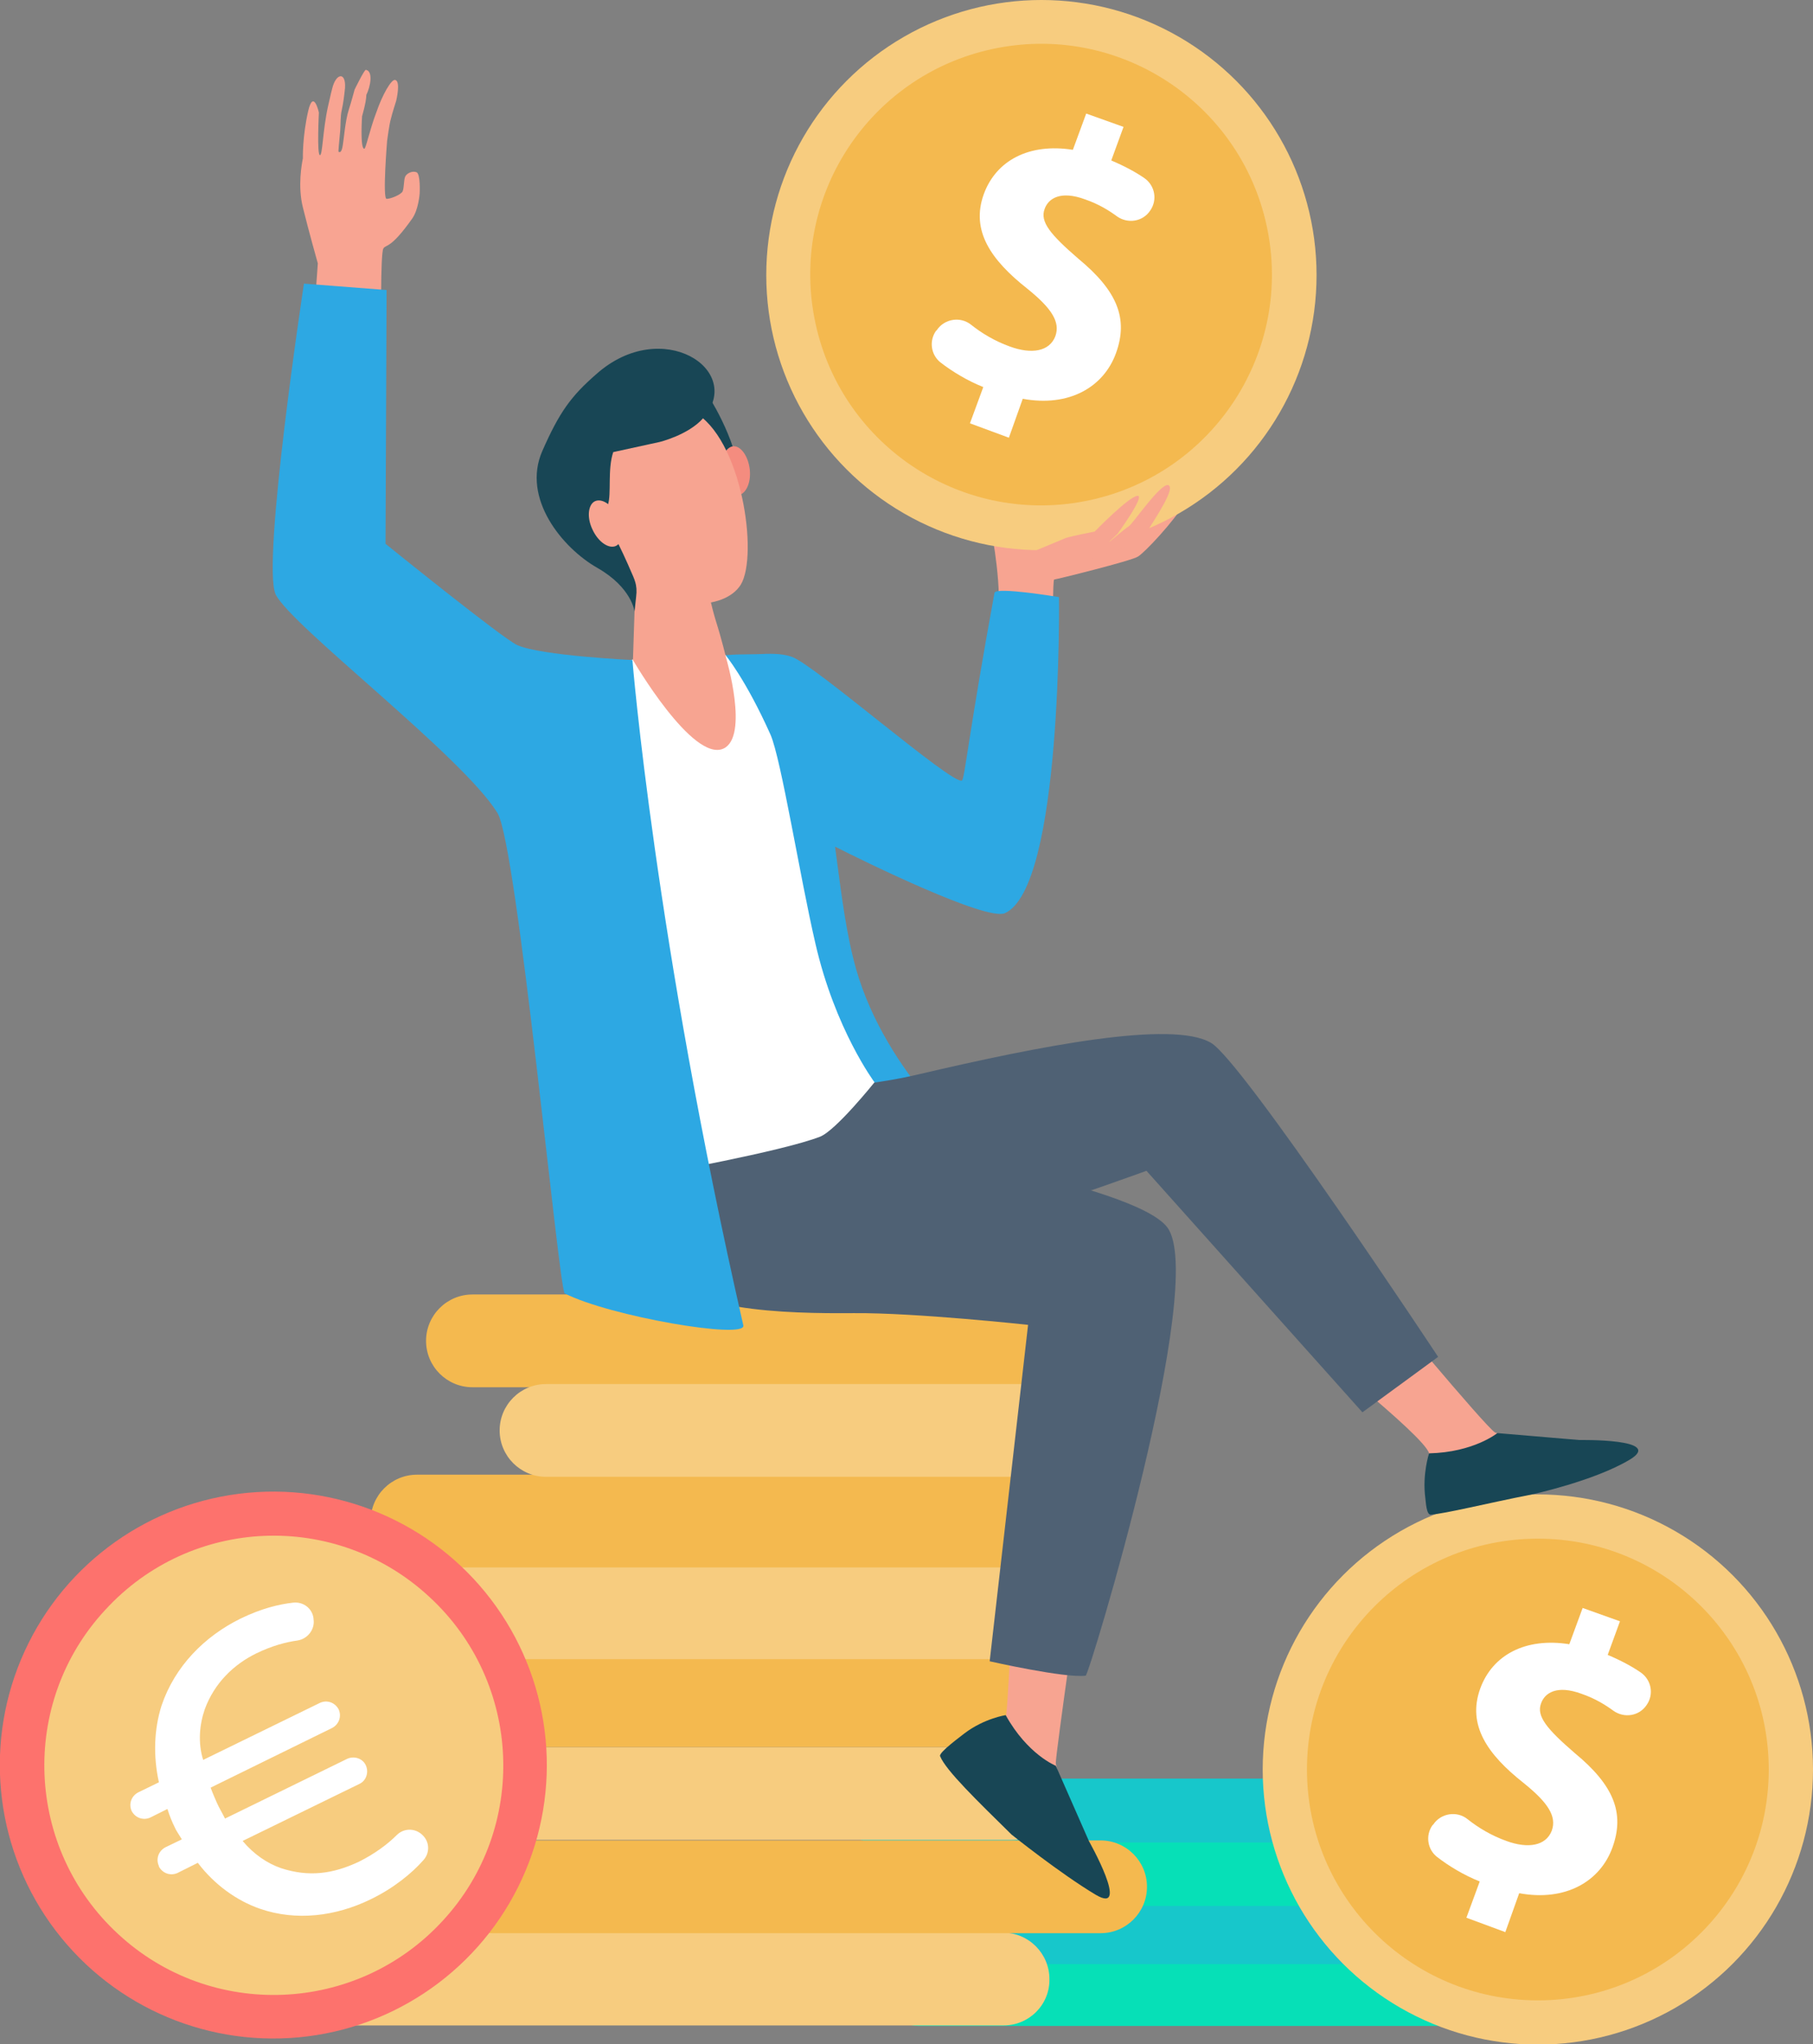 <!-- Generator: Adobe Illustrator 22.1.0, SVG Export Plug-In  -->
<svg version="1.1"
	 xmlns="http://www.w3.org/2000/svg" xmlns:xlink="http://www.w3.org/1999/xlink" xmlns:a="http://ns.adobe.com/AdobeSVGViewerExtensions/3.0/"
	 x="0px" y="0px" width="340px" height="383.4px" viewBox="0 0 340 383.4" style="enable-background:new 0 0 340 383.4;"
	 xml:space="preserve">
<rect x="0" y="0" width="340" height="383.4" fill="#808080" stroke="none"/>
<style type="text/css">
	.st0{fill:#06E0B7;}
	.st1{fill:#17C7CB;}
	.st2{fill:#F7CC7F;}
	.st3{fill:#F4B94F;}
	.st4{fill:#FFFFFF;}
	.st5{fill:#FD726D;}
	.st6{fill:#F7A491;}
	.st7{fill:#2DA8E3;}
	.st8{fill:#184655;}
	.st9{fill:#4F6174;}
	.st10{fill:#F48C7F;}
	.st11{fill:#F8A492;}
</style>
<defs>
</defs>
<g>
	<g>
		<path class="st0" d="M275.4,380H172.2c-3.3,0-6-2.7-6-6l0,0c0-3.3,2.7-6,6-6h103.1c3.3,0,6,2.7,6,6l0,0
			C281.3,377.3,278.6,380,275.4,380z"/>
		<path class="st1" d="M293.4,368.4H190.3c-3.3,0-6-2.7-6-6l0,0c0-3.3,2.7-6,6-6h103.1c3.3,0,6,2.7,6,6l0,0
			C299.4,365.8,296.7,368.4,293.4,368.4z"/>
		<path class="st0" d="M279,357.5H175.8c-3.3,0-6-2.7-6-6l0,0c0-3.3,2.7-6,6-6H279c3.3,0,6,2.7,6,6l0,0
			C284.9,354.8,282.3,357.5,279,357.5z"/>
		<path class="st1" d="M266.9,345.6H163.8c-3.3,0-6-2.7-6-6l0,0c0-3.3,2.7-6,6-6h103.1c3.3,0,6,2.7,6,6l0,0
			C272.9,342.9,270.2,345.6,266.9,345.6z"/>
		<g>
			<circle class="st2" cx="288.4" cy="331.9" r="51.6"/>
			<circle class="st3" cx="288.4" cy="331.9" r="43.3"/>
			<g>
				<path class="st4" d="M275,359.7l2.5-6.8c-3-1.2-5.8-2.9-8-4.6c-1.8-1.4-2.2-4-0.9-5.9l0.2-0.2c1.4-2.1,4.4-2.6,6.4-1
					c2,1.6,4.5,3.1,7.3,4.1c4.1,1.5,7.4,0.9,8.5-1.9c1-2.7-0.7-5.3-5.3-9c-6.7-5.3-10.6-10.8-8.1-17.7c2.3-6.3,8.5-9.6,16.7-8.3
					l2.5-6.8l7,2.5l-2.3,6.3c2.6,1.1,4.6,2.2,6.2,3.3c2,1.4,2.5,4.1,1.1,6.1l0,0c-1.4,2.1-4.2,2.5-6.2,1.1c-1.5-1.1-3.4-2.3-6-3.2
					c-4.6-1.7-6.9-0.2-7.6,1.8c-0.9,2.4,1.1,4.8,6.3,9.3c7.4,6.1,9.4,11.3,7.1,17.7c-2.3,6.4-8.8,10.2-17.5,8.6l-2.6,7.3L275,359.7z
					"/>
			</g>
		</g>
	</g>
	<path class="st2" d="M188.2,379.9H67c-4.8,0-8.7-3.9-8.7-8.7l0,0c0-4.8,3.9-8.7,8.7-8.7h121.1c4.8,0,8.7,3.9,8.7,8.7l0,0
		C196.9,376,193,379.9,188.2,379.9z"/>
	<path class="st3" d="M206.4,362.6h-114c-4.8,0-8.7-3.9-8.7-8.7l0,0c0-4.8,3.9-8.7,8.7-8.7h114c4.8,0,8.7,3.9,8.7,8.7l0,0
		C215.1,358.7,211.2,362.6,206.4,362.6z"/>
	<path class="st2" d="M189.9,345.1H81.2c-4.8,0-8.7-3.9-8.7-8.7v0c0-4.8,3.9-8.7,8.7-8.7h108.7c4.8,0,8.7,3.9,8.7,8.7v0
		C198.7,341.2,194.7,345.1,189.9,345.1z"/>
	<path class="st3" d="M189.7,327.7H80.8c-4.8,0-8.7-3.9-8.7-8.7l0,0c0-4.8,3.9-8.7,8.7-8.7h108.9c4.8,0,8.7,3.9,8.7,8.7l0,0
		C198.4,323.8,194.5,327.7,189.7,327.7z"/>
	<path class="st2" d="M193.6,311.2H83c-4.8,0-8.7-3.9-8.7-8.7l0,0c0-4.8,3.9-8.7,8.7-8.7h110.6c4.8,0,8.7,3.9,8.7,8.7l0,0
		C202.4,307.3,198.4,311.2,193.6,311.2z"/>
	<path class="st3" d="M188.8,294H78.2c-4.8,0-8.7-3.9-8.7-8.7l0,0c0-4.8,3.9-8.7,8.7-8.7h110.6c4.8,0,8.7,3.9,8.7,8.7l0,0
		C197.6,290.1,193.7,294,188.8,294z"/>
	<path class="st3" d="M194.2,260.2H88.6c-4.8,0-8.7-3.9-8.7-8.7v0c0-4.8,3.9-8.7,8.7-8.7h105.6c4.8,0,8.7,3.9,8.7,8.7v0
		C203,256.3,199,260.2,194.2,260.2z"/>
	<path class="st2" d="M203.6,277H102.4c-4.8,0-8.7-3.9-8.7-8.7v0c0-4.8,3.9-8.7,8.7-8.7h101.1c4.8,0,8.7,3.9,8.7,8.7v0
		C212.3,273.1,208.4,277,203.6,277z"/>

		<ellipse transform="matrix(0.796 -0.605 0.605 0.796 -189.893 98.545)" class="st5" cx="51.3" cy="331.1" rx="51.3" ry="51.3"/>
	<path class="st2" d="M80.5,299.5c17.5,16.1,18.6,43.4,2.5,60.8c-16.1,17.5-43.4,18.6-60.8,2.5c-17.5-16.1-18.6-43.4-2.5-60.8
		C35.8,284.4,63,283.3,80.5,299.5z"/>
	<path class="st4" d="M79.6,344.6c1,1.3,0.9,3.1-0.2,4.3c-2.1,2.4-5.6,5.3-10,7.4c-6.4,3.1-13.8,4.1-20.7,1.7
		c-4.3-1.5-8.5-4.5-11.6-8.6l-3.8,1.9c-1.3,0.6-2.8,0.1-3.5-1.2l0-0.1c-0.6-1.3-0.1-2.8,1.2-3.5l3.1-1.5c-0.6-1-1.1-1.7-1.3-2.2
		c-0.5-1-1-2.2-1.4-3.5l-3.2,1.6c-1.3,0.6-2.8,0.1-3.5-1.2l0,0c-0.6-1.3-0.1-2.8,1.2-3.5l3.9-1.9c-1.1-5-0.9-10,0.5-14.4
		c2.5-7.4,8.1-13,14.8-16.3c3.9-1.9,7.2-2.7,9.9-3c1.9-0.2,3.6,1.1,3.8,3l0,0.1c0.3,1.9-1.1,3.7-3,4c-2.2,0.3-4.8,1-7.7,2.4
		c-4.3,2.1-7.9,5.6-9.7,10.5c-1,2.9-1.3,6.3-0.3,9.5L60,319.4c1.3-0.6,2.8-0.1,3.5,1.2l0,0c0.6,1.3,0.1,2.8-1.2,3.5l-22.8,11.2
		c0.4,1.1,0.9,2.2,1.2,2.9c0.4,0.9,0.9,1.7,1.5,2.9l22.9-11.2c1.3-0.6,2.9-0.1,3.5,1.2l0,0c0.6,1.3,0.1,2.9-1.2,3.5l-21.9,10.7
		c2.1,2.5,4.6,4.2,7.2,5.1c5.2,1.7,9.7,1.1,14.6-1.2c3-1.5,5.4-3.3,7.1-5C75.9,342.7,78.3,342.9,79.6,344.6L79.6,344.6z"/>
	<g>
		<path class="st6" d="M186.7,115.8c0,0,0.6-1.2,0.6-4.1c0-3.5-0.8-8.9-0.9-9.3c-0.3-0.9,11.2-4.4,11.2-4.4s18.3-0.9,21-3
			c2.7-2,5-2.9,3.7-0.8c-2.3,3.8-7.7,9.5-8.9,10.2c-1.2,0.8-15.4,4.3-15.7,4.3c-0.3,0-0.2,8.9-0.2,8.9L186.7,115.8z"/>
		<g>
			<path class="st7" d="M198.6,112c0,0-11.9-2-12.1-0.8c-4.8,26.2-5.6,34.9-6.1,35.2c-1.8,0.9-27.6-21.7-31.9-23.2
				c-2-0.7-4.3-0.6-6.4-0.5c-5.1,0.1-3.4,0-6,0.2l0,0c-0.1,0-0.2,0-0.2,0l0,4.8c5.7,5.1,18.8,83.1,19.9,83
				c1.2-0.1,27.1,6.5,26.7,4.3c-0.1-0.4-17.5-14.6-22.5-35.3c-1.7-6.9-2.5-14.4-3.4-20.9c5.7,2.9,28.2,13.9,31.8,12.5
				C199.3,166.6,198.6,112,198.6,112z"/>
			<path class="st6" d="M243.1,250.4c0,0,24.1,18.9,24.9,22.2c1.2,4.8,23.2-1.5,17.9-2.5c-1.2-0.2-5.1-1.2-5.5-1.4
				c-1.7-0.9-23.1-26.7-23.1-26.7L243.1,250.4z"/>
			<path class="st8" d="M296.2,270.1l-15.4-1.3c0,0-4.4,3.6-12.8,3.8c0,0-1.3,3.9-0.7,8.4c0.1,0.8,0.2,3.1,1,3.1
				c2.8-0.2,10.4-2.1,19-3.8c0,0,11.6-2.5,18.3-6.5C312.3,269.8,296.2,270.1,296.2,270.1z"/>
			<path class="st9" d="M135.2,203.1c0,0,17.6,3,37.1-1.6c22.6-5.3,47.5-10.2,54.8-5.9c5.9,3.4,42.6,58.9,42.6,58.9l-14.2,10.4
				l-40.5-45.3c0,0-51.6,19-63.2,16.9C125.6,231.7,125.2,210.6,135.2,203.1z"/>
			<path class="st6" d="M190.4,287.6c0,0-1.1,29.1-1.7,34c-0.7,4.9,12.4,19.7,10.7,14.6c-0.4-1.2-1.4-5.1-1.4-5.5
				c0-2,4.8-35.2,4.8-35.2L190.4,287.6z"/>
			<path class="st8" d="M204.2,345.3l-6.2-14.1c0,0-5.3-2.1-9.4-9.5c0,0-4,0.6-7.7,3.4c-0.6,0.5-4.9,3.6-4.6,4.3
				c1.1,2.7,7,8.4,13.4,14.7c0,0,9.1,7.3,15.8,11.3C212.1,359.3,204.2,345.3,204.2,345.3z"/>
			<path class="st9" d="M218.9,230.2c-6.2-8.2-55.9-16-55.9-16l-13.9-26.7l-30.7,18.9c0,0,3.1,24.4,5.4,30.9
				c3.1,8.7,23.7,9.1,36.3,9c11.6-0.1,32.7,2.2,32.7,2.2l-7.2,63.1c0,0,14.1,3.2,18,2.7C204.2,314.4,226.6,240.4,218.9,230.2z"/>
			<path class="st4" d="M136,122.8l-17.3,0.9c0,0-0.4,0.1-0.5,0.2c-1.4,0.3-0.1,50.7,1.1,69.5c1.3,18.8,3.8,26.8,3.8,26.8
				s23.5-4.2,30.7-7c3-1.2,10.2-10.2,10.2-10.2s-7.4-9.9-11.1-26.1c-2.9-12.5-6.4-34.5-8.4-39.1C139.8,127.3,136,122.8,136,122.8z"
				/>
		</g>
		<path class="st6" d="M119.2,108.5l-0.5,15.3c0,0,11.2,19.3,17,16.6c4.8-2.3,0.5-16.9,0.5-16.9s-0.8-3.4-2-7.2
			c-0.8-2.7-1.5-5.6-1.4-7.8C132.8,103.2,119.2,108.5,119.2,108.5z"/>
		<g>
			<path class="st8" d="M132.5,73.7c0,0,5.7,8.6,6.1,15.8c0.4,7.2-1.1,12.2-1.1,12.2l-18.3-21.9L132.5,73.7z"/>
			<path class="st10" d="M140.6,88c0.3,2.5-0.7,4.7-2.2,4.9c-1.5,0.2-2.9-1.8-3.1-4.3c-0.3-2.5,0.7-4.7,2.2-4.9
				C138.9,83.6,140.3,85.5,140.6,88z"/>
			<path class="st6" d="M113.3,83.3c-0.4-0.1-0.4,21,5.7,26c6.1,5,16.7,5.4,19.9,0.4c3.4-5.5,0.2-27.7-8.9-32.5
				C120.9,72.5,113.3,83.3,113.3,83.3z"/>
			<path class="st8" d="M111.8,70.2c-4.7,4.1-6.9,7.1-10.1,14.4c-3.9,8.9,3.8,18.2,10.3,21.9c6.5,3.7,7,8.2,7,8.2l0.3-2.8
				c0.3-2.2-0.4-3.4-1-4.8c-0.5-1.2-2.3-5.2-3-6.3c-1.8-2.8-2.2-3.4-1.3-6.1c0.7-2.1-0.1-6.6,1-9.9l8.7-1.9c0,0,5.4-1.3,8.2-4.5
				C139.7,69.4,124.1,59.2,111.8,70.2z"/>
			<path class="st6" d="M116,97.1c1.1,2.3,0.8,4.7-0.5,5.3c-1.3,0.6-3.3-0.7-4.4-3.1c-1.1-2.3-0.8-4.7,0.5-5.3
				C113,93.4,114.9,94.8,116,97.1z"/>
		</g>
		<path class="st11" d="M56.8,38.9c1,4.1,2.8,10.5,2.8,10.5c-0.1,1.8-0.7,9.1-1.3,18.1l13.2-5.3c0,0-0.2-14.7,0.4-15.6
			c0.5-0.8,1.3,0.2,5.4-5.6c1.2-1.7,1.4-4.7,1.4-4.7s0.2-3.7-0.6-4c-0.8-0.3-1.8,0.2-2.1,0.8c-0.3,0.6-0.2,2.1-0.5,2.8
			c-0.3,0.6-2.2,1.4-3,1.4c-0.8,0,0.1-10.9,0.1-10.9s0.4-3.1,0.7-4.1c0.2-0.9,1-3.4,1-3.4s0.9-3.7-0.2-3.9c-0.7-0.2-2.4,2.8-3.5,6
			c-1.3,3.4-2,7-2.3,6.9c-0.8-0.1-0.4-6.1-0.4-6.1s0.8-2.7,0.8-4c0.8-1.6,1.3-4.5-0.1-4.7c-0.3,0-2.1,3.7-2.1,3.7s-0.7,2.6-1.1,3.8
			c-0.7,2.2-0.9,5.6-1.2,7.1c-0.3,1.2-0.6,0.7-0.7,0.8c-0.1,0,0.1-1.7,0.3-4c0.1-1.2,0-2.6,0.3-3.9c0.3-1.3,0.5-3.1,0.6-4.1
			c0.2-3.1-1.7-2.8-2.4,0.1c-0.3,1.1-0.5,2.2-0.8,3.4c-1,4.6-1,9.1-1.5,9.1c-0.6,0-0.2-8-0.2-8s-1-4.5-2-0.3c-1.1,4.8-1,8.8-1,8.9
			C56.6,30.7,55.8,34.9,56.8,38.9z"/>
		<path class="st7" d="M118.6,123.8c0,0-17.1-0.8-21.6-2.8c-2.7-1.2-24.7-19-24.7-19l0.2-47.6l-15.5-1.2c0,0-8,52.6-5.3,58.3
			c2.9,5.9,35.1,30.4,41.6,41c3.7,6.1,11.5,89.3,12.6,90.1c8.4,4.3,34.1,8.7,33.5,6C122.8,175.9,118.6,123.8,118.6,123.8z"/>
		<g>
			<circle class="st2" cx="195.3" cy="51.6" r="51.6"/>

				<ellipse transform="matrix(0.982 -0.187 0.187 0.982 -6.194 37.355)" class="st3" cx="195.3" cy="51.6" rx="43.3" ry="43.3"/>
			<g>
				<path class="st4" d="M181.9,79.4l2.5-6.8c-3-1.2-5.8-2.9-8-4.6c-1.8-1.4-2.2-4-0.9-5.9l0.2-0.2c1.4-2.1,4.4-2.6,6.4-1
					c2,1.6,4.5,3.1,7.3,4.1c4.1,1.5,7.4,0.9,8.5-1.9c1-2.7-0.7-5.3-5.3-9c-6.7-5.3-10.6-10.8-8.1-17.7c2.3-6.3,8.5-9.6,16.7-8.3
					l2.5-6.8l7,2.5l-2.3,6.3c2.6,1.1,4.6,2.2,6.2,3.3c2,1.4,2.5,4.1,1.1,6.1l0,0c-1.4,2.1-4.2,2.5-6.2,1.1c-1.5-1.1-3.4-2.3-6-3.2
					c-4.6-1.7-6.9-0.2-7.6,1.8c-0.9,2.4,1.1,4.8,6.3,9.3c7.4,6.1,9.4,11.3,7.1,17.7c-2.3,6.4-8.8,10.2-17.5,8.6l-2.6,7.3L181.9,79.4
					z"/>
			</g>
		</g>
		<path class="st6" d="M193.9,103.4c0,0,4.8-2,6-2.5c1.3-0.4,5.4-1.2,5.4-1.2s6.3-6.5,8-6.7c1.6-0.2-3.7,7.1-3.7,7.1l-2.2,2.1
			c0,0,3.6-3.1,4.3-3.5c0.7-0.4,6-8.2,7.4-7.7c1.4,0.5-2.3,6-4.1,8.9c-1.8,2.9-10,4.7-10,4.7L193.9,103.4z"/>
	</g>
</g>
</svg>
